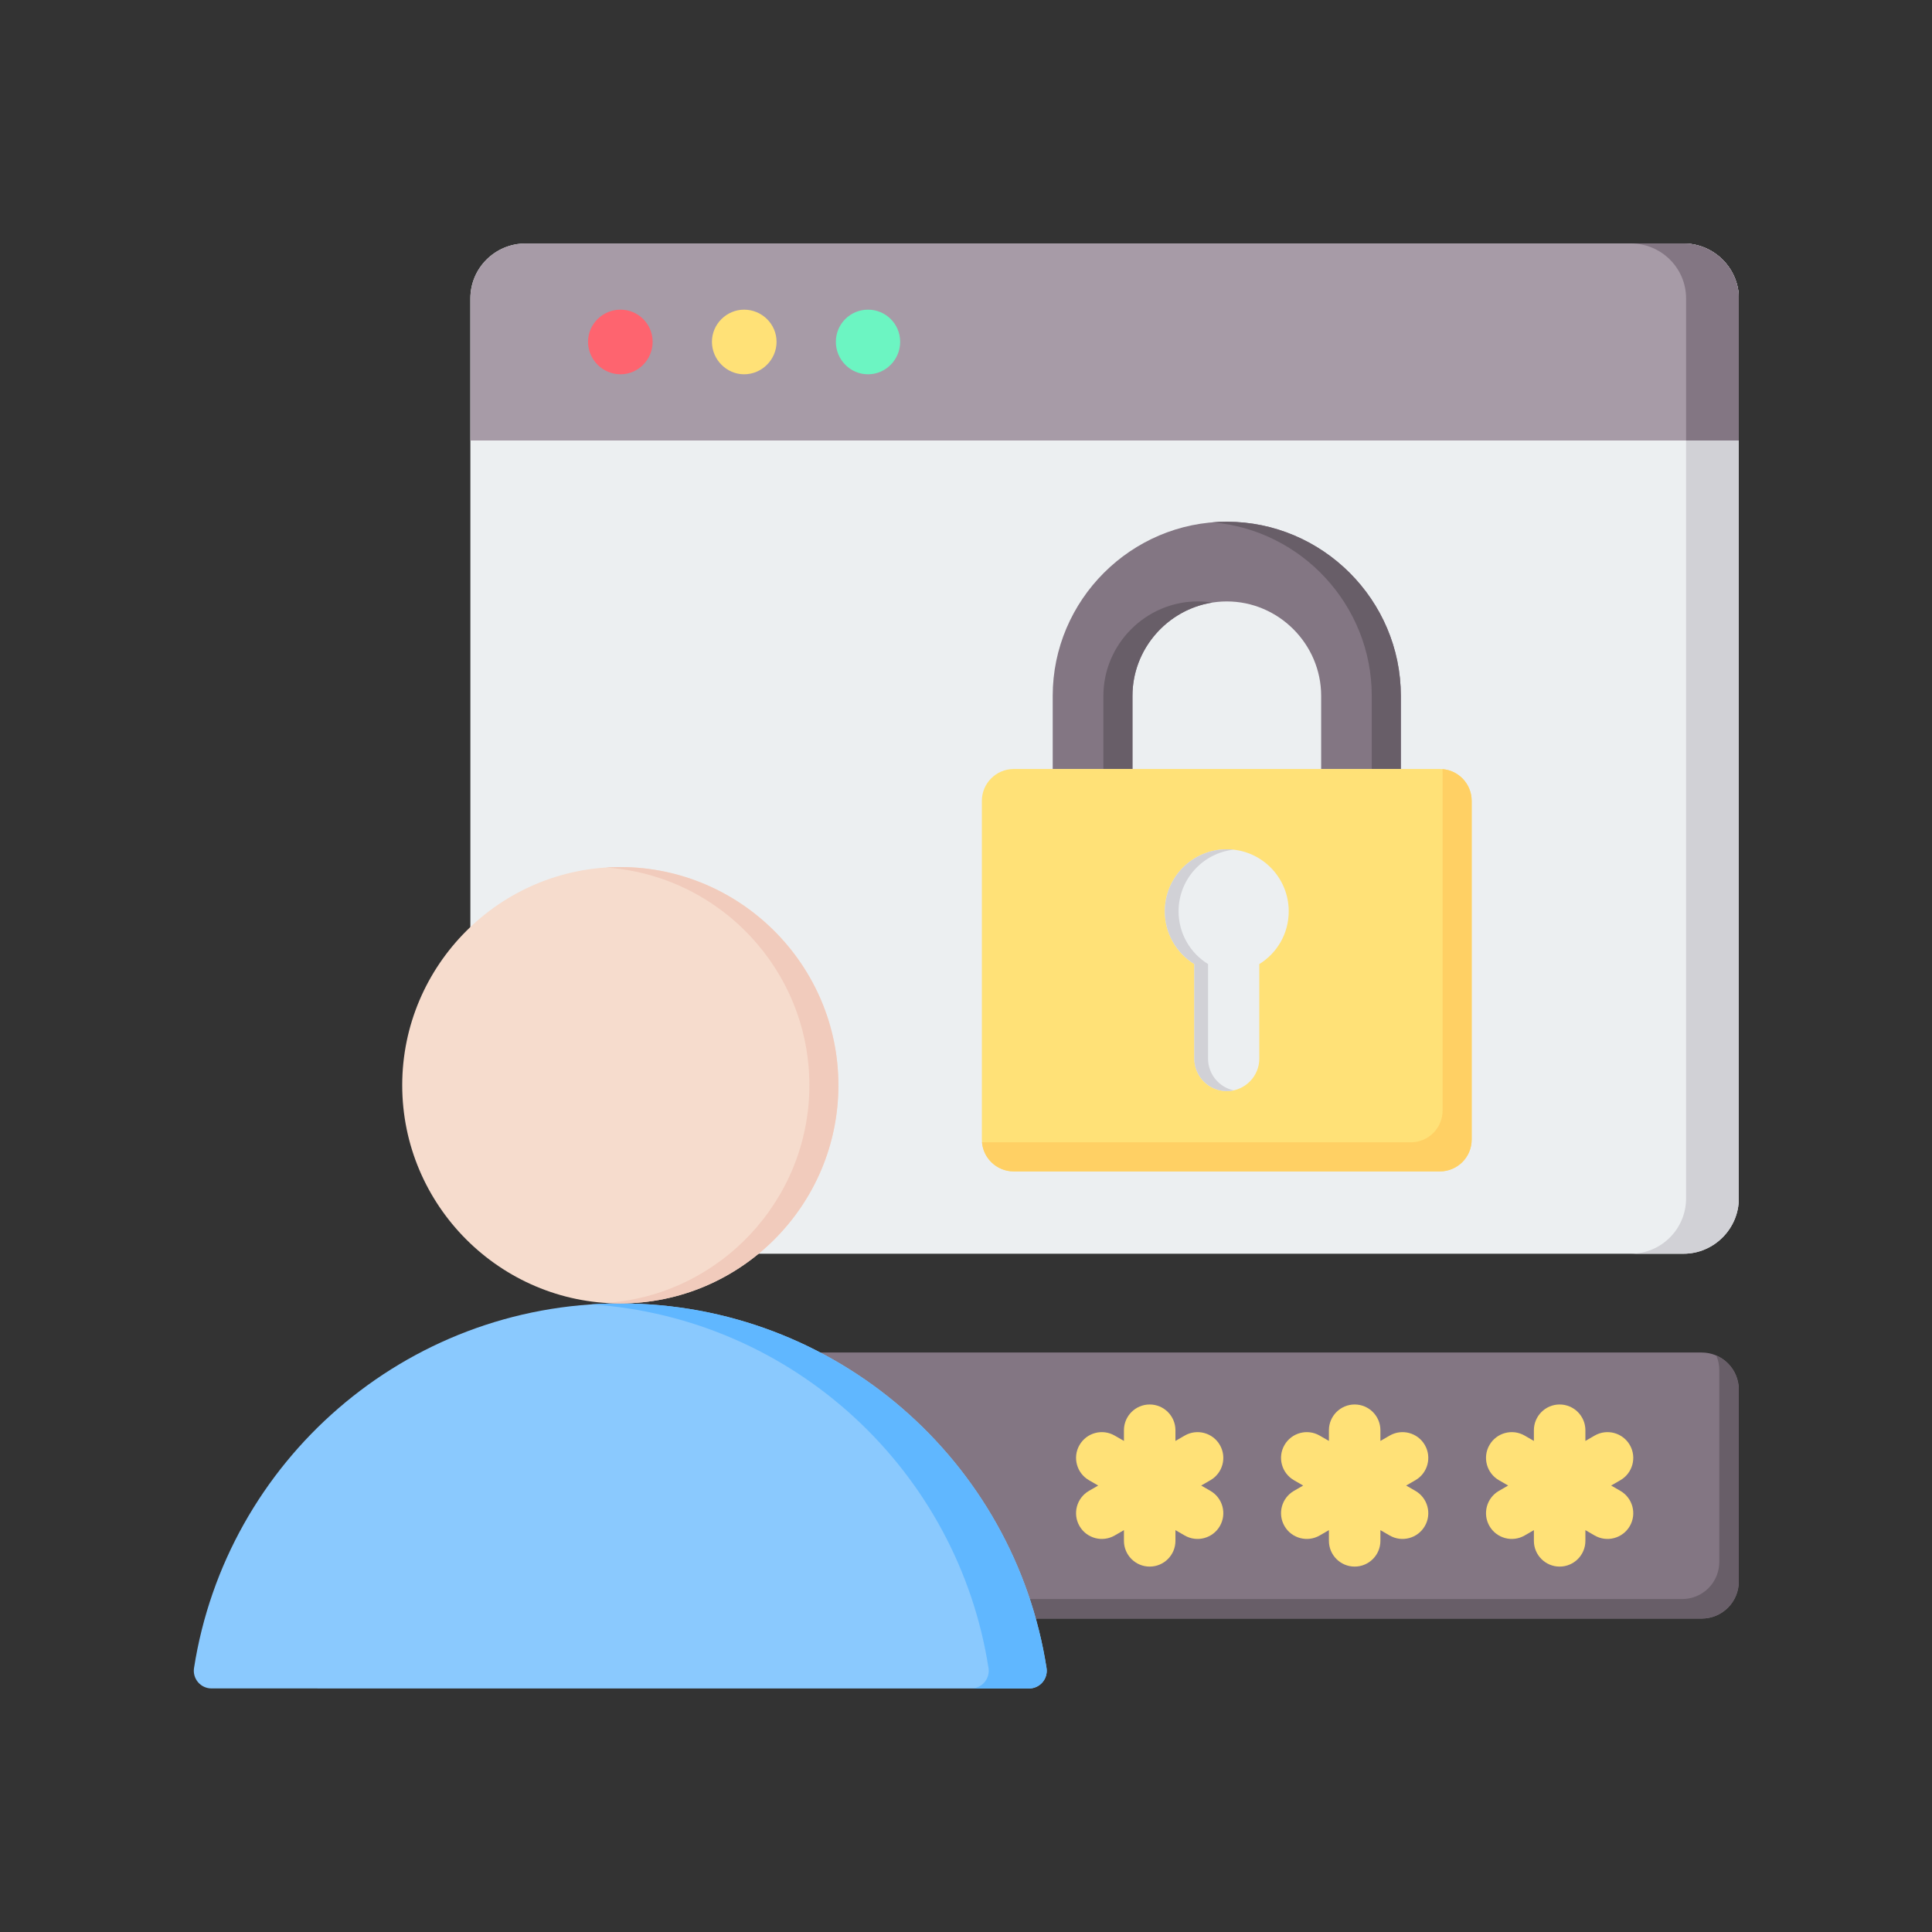 <svg xmlns="http://www.w3.org/2000/svg" xmlns:xlink="http://www.w3.org/1999/xlink" width="1080" zoomAndPan="magnify" viewBox="0 0 810 810" height="1080" preserveAspectRatio="xMidYMid meet" version="1.0"><rect x="0" y="0" width="810" height="810" fill="#333333" stroke="none"/><defs><clipPath id="9ed1a32eab"><path d="M 197 102.059 L 729 102.059 L 729 526 L 197 526 Z M 197 102.059 " clip-rule="nonzero"/></clipPath><clipPath id="19854e2fb4"><path d="M 683 102.059 L 729 102.059 L 729 526 L 683 526 Z M 683 102.059 " clip-rule="nonzero"/></clipPath><clipPath id="bd2c153c47"><path d="M 197 102.059 L 729 102.059 L 729 185 L 197 185 Z M 197 102.059 " clip-rule="nonzero"/></clipPath><clipPath id="0108f6eca0"><path d="M 683 102.059 L 729 102.059 L 729 185 L 683 185 Z M 683 102.059 " clip-rule="nonzero"/></clipPath></defs><g clip-path="url(#9ed1a32eab)"><path fill="#eceff1" d="M 220.363 102.078 L 705.852 102.078 C 718.547 102.078 729.016 112.418 729.016 125.117 L 729.016 502.465 C 729.016 515.16 718.547 525.633 705.852 525.633 L 220.363 525.633 C 207.539 525.633 197.203 515.16 197.203 502.465 L 197.203 125.117 C 197.203 112.418 207.539 102.078 220.363 102.078 Z M 220.363 102.078 " fill-opacity="1" fill-rule="evenodd"/></g><g clip-path="url(#19854e2fb4)"><path fill="#d1d1d6" d="M 683.738 102.078 L 705.852 102.078 C 718.547 102.078 729.016 112.418 729.016 125.117 L 729.016 502.465 C 729.016 515.16 718.547 525.633 705.852 525.633 L 683.738 525.633 C 696.562 525.633 706.898 515.16 706.898 502.465 L 706.898 125.117 C 706.898 112.418 696.562 102.078 683.738 102.078 Z M 683.738 102.078 " fill-opacity="1" fill-rule="evenodd"/></g><g clip-path="url(#bd2c153c47)"><path fill="#a79ba7" d="M 220.363 102.078 L 705.852 102.078 C 718.547 102.078 729.016 112.418 729.016 125.117 L 729.016 184.672 L 197.203 184.672 L 197.203 125.117 C 197.203 112.418 207.539 102.078 220.363 102.078 Z M 220.363 102.078 " fill-opacity="1" fill-rule="evenodd"/></g><g clip-path="url(#0108f6eca0)"><path fill="#837683" d="M 683.738 102.078 L 705.852 102.078 C 718.547 102.078 729.016 112.418 729.016 125.117 L 729.016 184.672 L 706.898 184.672 L 706.898 125.117 C 706.898 112.418 696.562 102.078 683.738 102.078 Z M 683.738 102.078 " fill-opacity="1" fill-rule="evenodd"/></g><path fill="#fe646f" d="M 260.145 156.922 C 267.602 156.922 273.621 150.77 273.621 143.309 C 273.621 135.848 267.602 129.828 260.145 129.828 C 252.684 129.828 246.535 135.848 246.535 143.309 C 246.535 150.77 252.684 156.922 260.145 156.922 Z M 260.145 156.922 " fill-opacity="1" fill-rule="evenodd"/><path fill="#ffe177" d="M 311.965 156.922 C 319.426 156.922 325.574 150.77 325.574 143.309 C 325.574 135.848 319.426 129.828 311.965 129.828 C 304.637 129.828 298.484 135.848 298.484 143.309 C 298.484 150.77 304.637 156.922 311.965 156.922 Z M 311.965 156.922 " fill-opacity="1" fill-rule="evenodd"/><path fill="#6cf5c2" d="M 363.918 156.922 C 371.375 156.922 377.395 150.77 377.395 143.309 C 377.395 135.848 371.375 129.828 363.918 129.828 C 356.457 129.828 350.438 135.848 350.438 143.309 C 350.438 150.77 356.457 156.922 363.918 156.922 Z M 363.918 156.922 " fill-opacity="1" fill-rule="evenodd"/><path fill="#837683" d="M 713.457 567.051 C 717.578 567.051 721.531 568.691 724.445 571.605 C 727.359 574.52 728.996 578.473 728.996 582.598 L 728.996 663.039 C 728.996 667.164 727.359 671.117 724.445 674.031 C 721.531 676.945 717.578 678.586 713.457 678.586 L 315.203 678.586 C 311.082 678.586 307.129 676.945 304.215 674.031 C 301.301 671.117 299.664 667.164 299.664 663.039 L 299.664 582.598 C 299.664 578.473 301.301 574.52 304.215 571.605 C 307.129 568.691 311.082 567.051 315.203 567.051 Z M 713.457 567.051 " fill-opacity="1" fill-rule="evenodd"/><path fill="#685e68" d="M 719.566 568.305 C 721.371 569.074 723.031 570.191 724.445 571.605 C 727.359 574.52 728.996 578.473 728.996 582.598 L 728.996 663.039 C 728.996 667.164 727.359 671.117 724.445 674.031 C 721.531 676.945 717.578 678.586 713.457 678.586 L 315.203 678.586 C 311.082 678.586 307.129 676.945 304.215 674.031 C 302.801 672.617 301.688 670.957 300.914 669.152 C 302.828 669.969 304.902 670.406 307.027 670.406 L 705.277 670.406 C 709.398 670.406 713.352 668.766 716.27 665.852 C 719.18 662.938 720.82 658.98 720.82 654.859 L 720.82 574.418 C 720.82 572.297 720.387 570.219 719.566 568.305 Z M 719.566 568.305 " fill-opacity="1" fill-rule="evenodd"/><path fill="#ffe177" d="M 471.219 604.117 L 471.219 599.637 C 471.219 593.676 476.055 588.836 482.012 588.836 C 487.973 588.836 492.809 593.676 492.809 599.637 L 492.809 604.117 L 496.688 601.875 C 501.848 598.898 508.457 600.668 511.434 605.828 C 514.414 610.988 512.645 617.598 507.484 620.578 L 503.602 622.82 L 507.484 625.059 C 512.645 628.039 514.414 634.648 511.434 639.809 C 508.457 644.969 501.848 646.742 496.688 643.762 L 492.809 641.52 L 492.809 646.004 C 492.809 651.961 487.973 656.801 482.012 656.801 C 476.055 656.801 471.219 651.961 471.219 646.004 L 471.219 641.52 L 467.336 643.762 C 462.176 646.742 455.57 644.969 452.59 639.809 C 449.609 634.648 451.383 628.039 456.543 625.059 L 460.422 622.82 L 456.543 620.578 C 451.383 617.598 449.609 610.988 452.59 605.828 C 455.57 600.668 462.176 598.898 467.336 601.875 Z M 557.152 604.117 L 557.152 599.637 C 557.152 593.676 561.992 588.836 567.949 588.836 C 573.906 588.836 578.742 593.676 578.742 599.637 L 578.742 604.117 L 582.625 601.875 C 587.785 598.898 594.391 600.668 597.371 605.828 C 600.352 610.988 598.578 617.598 593.422 620.578 L 589.539 622.82 L 593.422 625.059 C 598.578 628.039 600.352 634.648 597.371 639.809 C 594.391 644.969 587.785 646.742 582.625 643.762 L 578.742 641.52 L 578.742 646.004 C 578.742 651.961 573.906 656.801 567.949 656.801 C 561.992 656.801 557.152 651.961 557.152 646.004 L 557.152 641.52 L 553.273 643.762 C 548.113 646.742 541.508 644.969 538.527 639.809 C 535.547 634.648 537.32 628.039 542.477 625.059 L 546.359 622.82 L 542.477 620.578 C 537.32 617.598 535.547 610.988 538.527 605.828 C 541.508 600.668 548.113 598.898 553.273 601.875 Z M 643.09 604.117 L 643.09 599.637 C 643.09 593.676 647.926 588.836 653.887 588.836 C 659.844 588.836 664.684 593.676 664.684 599.637 L 664.684 604.117 L 668.562 601.875 C 673.723 598.898 680.328 600.668 683.309 605.828 C 686.289 610.988 684.516 617.598 679.355 620.578 L 675.477 622.82 L 679.355 625.059 C 684.516 628.039 686.289 634.648 683.309 639.809 C 680.328 644.969 673.723 646.742 668.562 643.762 L 664.684 641.52 L 664.684 646.004 C 664.684 651.961 659.844 656.801 653.887 656.801 C 647.926 656.801 643.09 651.961 643.09 646.004 L 643.09 641.52 L 639.211 643.762 C 634.051 646.742 627.441 644.969 624.465 639.809 C 621.484 634.648 623.254 628.039 628.414 625.059 L 632.297 622.82 L 628.414 620.578 C 623.254 617.598 621.484 610.988 624.465 605.828 C 627.441 600.668 634.051 598.898 639.211 601.875 Z M 643.09 604.117 " fill-opacity="1" fill-rule="evenodd"/><path fill="#837683" d="M 553.902 322.41 L 587.309 322.41 L 587.309 291.746 C 587.309 251.598 554.488 218.738 514.344 218.738 C 474.203 218.738 441.352 251.598 441.352 291.746 L 441.352 322.41 L 474.789 322.41 L 474.789 291.746 C 474.789 270.02 492.652 252.152 514.344 252.152 C 536.039 252.152 553.902 270.02 553.902 291.746 Z M 553.902 322.41 " fill-opacity="1" fill-rule="evenodd"/><path fill="#685e68" d="M 462.598 322.41 L 462.598 291.746 C 462.598 270.02 480.461 252.152 502.152 252.152 C 504.227 252.152 506.262 252.316 508.25 252.629 C 489.406 255.598 474.789 272.094 474.789 291.746 L 474.789 322.41 Z M 575.117 322.41 L 575.117 291.746 C 575.117 253.648 545.566 222.117 508.25 218.992 C 510.262 218.824 512.293 218.738 514.344 218.738 C 554.488 218.738 587.309 251.598 587.309 291.746 L 587.309 322.41 Z M 575.117 322.41 " fill-opacity="1" fill-rule="evenodd"/><path fill="#ffe177" d="M 425.004 322.41 L 603.688 322.41 C 611.039 322.41 617.004 328.406 617.004 335.73 L 617.004 477.793 C 617.004 485.148 611.039 491.113 603.688 491.113 L 425.004 491.113 C 417.652 491.113 411.656 485.148 411.656 477.793 L 411.656 335.73 C 411.656 328.406 417.652 322.41 425.004 322.41 Z M 425.004 322.41 " fill-opacity="1" fill-rule="evenodd"/><path fill="#ffd064" d="M 604.77 322.453 C 611.617 323.008 617.004 328.77 617.004 335.73 L 617.004 477.793 C 617.004 485.148 611.039 491.113 603.688 491.113 L 425.004 491.113 C 418.016 491.113 412.25 485.727 411.699 478.875 C 412.066 478.906 412.438 478.918 412.816 478.918 L 591.496 478.918 C 598.848 478.918 604.812 472.953 604.812 465.598 L 604.812 323.539 C 604.812 323.172 604.801 322.812 604.77 322.453 Z M 604.77 322.453 " fill-opacity="1" fill-rule="evenodd"/><path fill="#eceff1" d="M 514.344 356.07 C 528.684 356.07 540.305 367.723 540.305 382.066 C 540.305 391.43 535.391 399.621 527.973 404.195 L 527.973 443.824 C 527.973 451.332 521.824 457.453 514.344 457.453 C 506.836 457.453 500.719 451.332 500.719 443.824 L 500.719 404.195 C 493.301 399.621 488.355 391.43 488.355 382.066 C 488.355 367.723 500.008 356.07 514.344 356.07 Z M 514.344 356.07 " fill-opacity="1" fill-rule="evenodd"/><path fill="#d1d1d6" d="M 517.223 457.145 C 516.293 457.348 515.332 457.453 514.344 457.453 C 506.836 457.453 500.719 451.332 500.719 443.824 L 500.719 404.195 C 493.301 399.621 488.355 391.43 488.355 382.066 C 488.355 367.723 500.008 356.07 514.344 356.07 C 515.32 356.07 516.281 356.125 517.227 356.227 C 504.242 357.664 494.121 368.695 494.121 382.066 C 494.121 391.43 499.066 399.621 506.48 404.195 L 506.48 443.824 C 506.48 450.344 511.094 455.816 517.223 457.145 Z M 517.223 457.145 " fill-opacity="1" fill-rule="evenodd"/><path fill="#8ac9fe" d="M 81.336 699.387 C 81.02 701.52 81.652 703.684 83.059 705.312 C 84.465 706.945 86.516 707.883 88.672 707.883 C 137.469 707.906 382.633 707.906 431.422 707.906 C 433.582 707.906 435.637 706.965 437.047 705.332 C 438.461 703.695 439.09 701.527 438.777 699.387 C 425.32 612.77 350.441 546.473 260.043 546.473 C 169.691 546.473 94.816 612.77 81.336 699.387 Z M 81.336 699.387 " fill-opacity="1" fill-rule="evenodd"/><path fill="#60b7ff" d="M 407.09 707.906 C 409.254 707.906 411.309 706.965 412.719 705.332 C 414.133 703.695 414.762 701.527 414.449 699.387 C 401.602 616.688 332.762 552.508 247.883 546.871 C 251.902 546.605 255.957 546.473 260.043 546.473 C 350.441 546.473 425.32 612.77 438.777 699.387 C 439.09 701.527 438.461 703.695 437.047 705.332 C 435.637 706.965 433.582 707.906 431.422 707.906 C 425.754 707.906 417.441 707.906 407.09 707.906 Z M 407.09 707.906 " fill-opacity="1" fill-rule="evenodd"/><path fill="#f6dccd" d="M 260.043 546.473 C 310.449 546.473 351.5 505.363 351.5 454.992 C 351.5 404.621 310.449 363.516 260.043 363.516 C 209.684 363.516 168.633 404.621 168.633 454.992 C 168.633 505.363 209.684 546.473 260.043 546.473 Z M 260.043 546.473 " fill-opacity="1" fill-rule="evenodd"/><path fill="#f1cbbc" d="M 253.965 546.27 C 301.547 543.121 339.336 503.32 339.336 454.992 C 339.336 406.668 301.547 366.867 253.965 363.719 C 255.973 363.586 258 363.516 260.043 363.516 C 310.449 363.516 351.5 404.621 351.5 454.992 C 351.5 505.363 310.449 546.473 260.043 546.473 C 258 546.473 255.973 546.402 253.965 546.27 Z M 253.965 546.27 " fill-opacity="1" fill-rule="evenodd"/></svg>